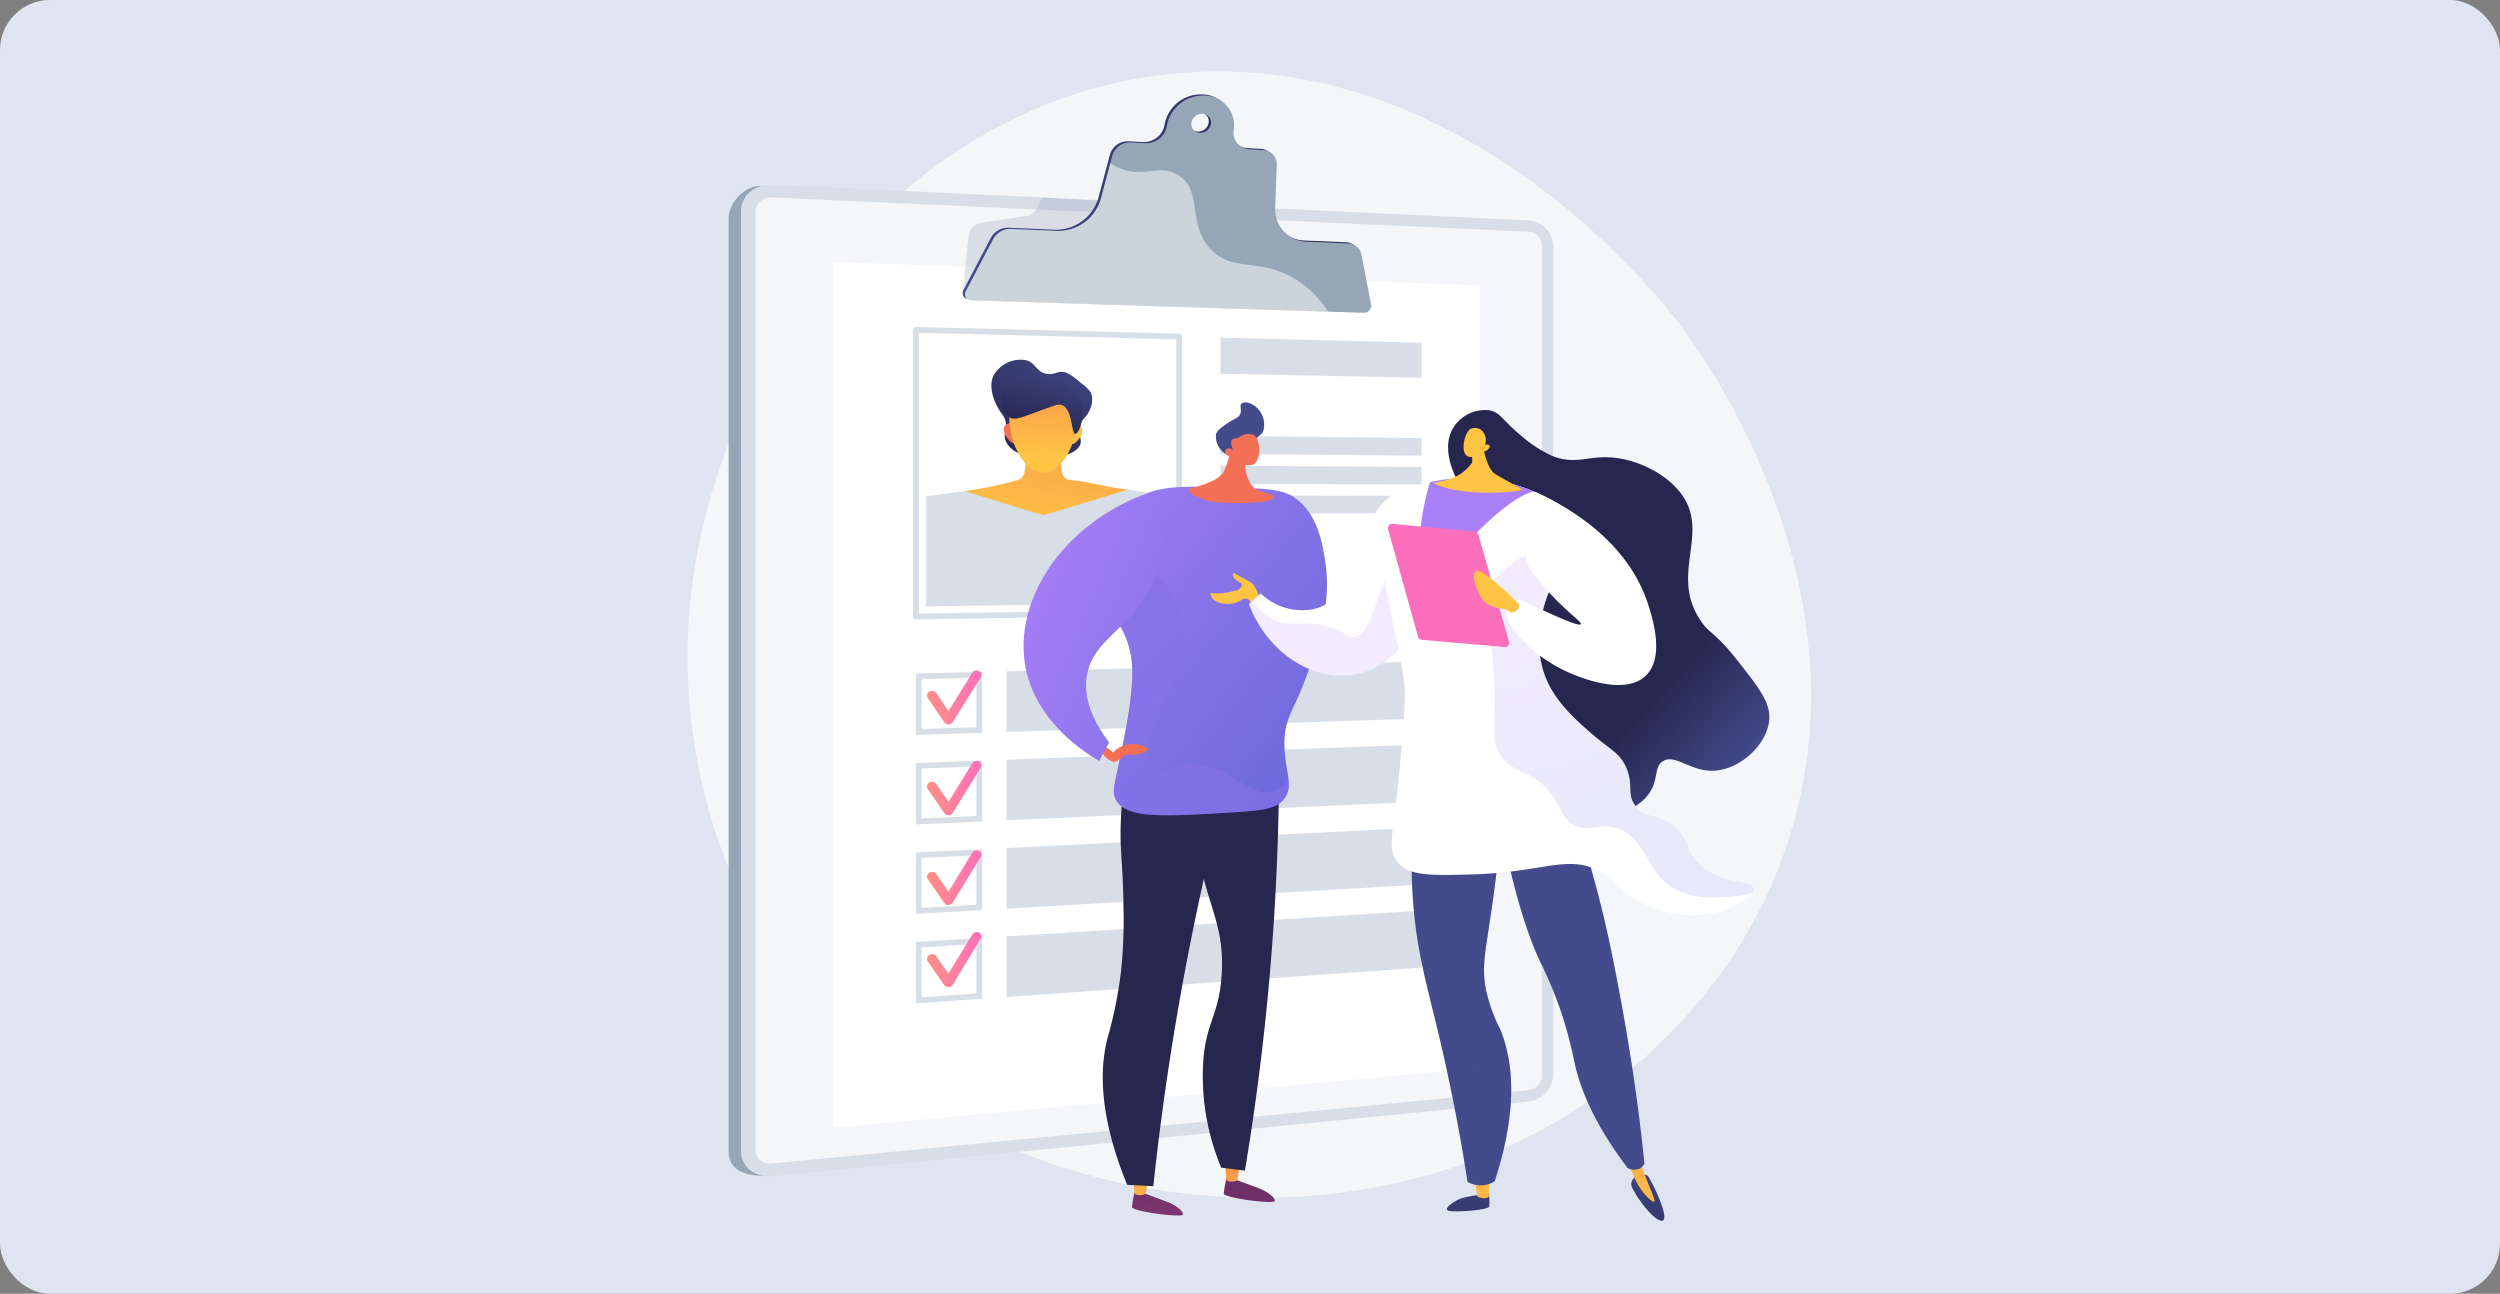 <svg xmlns="http://www.w3.org/2000/svg" xmlns:xlink="http://www.w3.org/1999/xlink" width="400" height="207" viewBox="0 0 400 207">
  <rect x="0" y="0" width="400" height="207" fill="#808080" stroke="none"/>
  <defs>
    <linearGradient id="linear-gradient" y1="0.5" x2="1" y2="0.5" gradientUnits="objectBoundingBox">
      <stop offset="0" stop-color="#444b8c"/>
      <stop offset="0.996" stop-color="#26264f"/>
    </linearGradient>
    <linearGradient id="linear-gradient-2" x1="0.839" y1="-0.188" x2="0.22" y2="0.933" xlink:href="#linear-gradient"/>
    <linearGradient id="linear-gradient-3" x1="0.34" y1="1.198" x2="1.228" y2="-1.374" gradientUnits="objectBoundingBox">
      <stop offset="0" stop-color="#ffc444"/>
      <stop offset="0.996" stop-color="#f36f56"/>
    </linearGradient>
    <linearGradient id="linear-gradient-4" x1="46.116" y1="-9.142" x2="46.378" y2="-16.092" xlink:href="#linear-gradient-3"/>
    <linearGradient id="linear-gradient-5" x1="-57.969" y1="6.206" x2="-57.708" y2="-0.75" xlink:href="#linear-gradient-3"/>
    <linearGradient id="linear-gradient-6" x1="0.487" y1="0.806" x2="0.536" y2="-0.735" xlink:href="#linear-gradient-3"/>
    <linearGradient id="linear-gradient-7" x1="0.827" y1="-0.202" x2="0.365" y2="0.931" xlink:href="#linear-gradient"/>
    <linearGradient id="linear-gradient-8" y1="0.5" x2="1.001" y2="0.5" gradientUnits="objectBoundingBox">
      <stop offset="0" stop-color="#ff9085"/>
      <stop offset="1" stop-color="#fb6fbb"/>
    </linearGradient>
    <linearGradient id="linear-gradient-9" x1="0" y1="0.5" x2="1.001" y2="0.5" xlink:href="#linear-gradient-8"/>
    <linearGradient id="linear-gradient-10" x1="0" y1="0.499" x2="1.001" y2="0.499" xlink:href="#linear-gradient-8"/>
    <linearGradient id="linear-gradient-11" x1="0" y1="0.5" x2="1.001" y2="0.5" xlink:href="#linear-gradient-8"/>
    <linearGradient id="linear-gradient-12" x1="-5.996" y1="-5.19" x2="-4.716" y2="3.965" gradientUnits="objectBoundingBox">
      <stop offset="0" stop-color="#311944"/>
      <stop offset="1" stop-color="#893976"/>
    </linearGradient>
    <linearGradient id="linear-gradient-13" x1="-16.404" y1="2.445" x2="-16.342" y2="-1.729" xlink:href="#linear-gradient-3"/>
    <linearGradient id="linear-gradient-14" x1="-2.596" y1="-6.595" x2="-1.316" y2="2.56" xlink:href="#linear-gradient-12"/>
    <linearGradient id="linear-gradient-15" x1="-4.313" y1="1.793" x2="-4.251" y2="-2.381" xlink:href="#linear-gradient-3"/>
    <linearGradient id="linear-gradient-16" x1="-3.123" y1="0.5" x2="-2.123" y2="0.5" xlink:href="#linear-gradient"/>
    <linearGradient id="linear-gradient-17" x1="-4.522" y1="0.5" x2="-3.074" y2="0.5" xlink:href="#linear-gradient"/>
    <linearGradient id="linear-gradient-18" x1="-0.973" y1="0.5" x2="0.028" y2="0.5" xlink:href="#linear-gradient"/>
    <linearGradient id="linear-gradient-19" x1="0.616" y1="1.504" x2="-0.593" y2="0.252" gradientUnits="objectBoundingBox">
      <stop offset="0.004" stop-color="#6165d7"/>
      <stop offset="1" stop-color="#aa80f9"/>
    </linearGradient>
    <linearGradient id="linear-gradient-20" x1="0.734" y1="1.578" x2="-0.707" y2="0.143" gradientUnits="objectBoundingBox">
      <stop offset="0" stop-color="#aa80f9"/>
      <stop offset="0.996" stop-color="#6165d7"/>
    </linearGradient>
    <linearGradient id="linear-gradient-21" x1="-0.866" y1="0.499" x2="0.135" y2="0.499" xlink:href="#linear-gradient-3"/>
    <linearGradient id="linear-gradient-22" x1="2.097" y1="1.604" x2="0.044" y2="0.089" xlink:href="#linear-gradient-19"/>
    <linearGradient id="linear-gradient-23" x1="-13.633" y1="6.498" x2="-13.633" y2="5.099" xlink:href="#linear-gradient-3"/>
    <linearGradient id="linear-gradient-24" x1="-4.532" y1="1.739" x2="-5.234" y2="0.126" gradientUnits="objectBoundingBox">
      <stop offset="0" stop-color="#444b8c"/>
      <stop offset="0.996" stop-color="#3e4177"/>
    </linearGradient>
    <linearGradient id="linear-gradient-25" x1="-36.808" y1="11.732" x2="-35.684" y2="9.354" xlink:href="#linear-gradient-3"/>
    <linearGradient id="linear-gradient-26" x1="4.35" y1="-3.52" x2="4.583" y2="6.379" xlink:href="#linear-gradient"/>
    <linearGradient id="linear-gradient-27" x1="11.896" y1="1.882" x2="11.541" y2="-8.952" xlink:href="#linear-gradient-3"/>
    <linearGradient id="linear-gradient-28" x1="5.454" y1="-1.189" x2="5.753" y2="2.683" xlink:href="#linear-gradient"/>
    <linearGradient id="linear-gradient-29" x1="6.237" y1="1.268" x2="6.059" y2="-3.813" xlink:href="#linear-gradient-3"/>
    <linearGradient id="linear-gradient-30" x1="1.637" y1="0.668" x2="2.642" y2="0.31" xlink:href="#linear-gradient"/>
    <linearGradient id="linear-gradient-31" x1="0.096" y1="1.998" x2="0.829" y2="8.142" xlink:href="#linear-gradient-3"/>
    <linearGradient id="linear-gradient-32" x1="1.031" y1="0.737" x2="2.648" y2="0.111" xlink:href="#linear-gradient"/>
    <linearGradient id="linear-gradient-33" x1="1.135" y1="0.683" x2="0.919" y2="0.44" xlink:href="#linear-gradient"/>
    <linearGradient id="linear-gradient-34" x1="2.069" y1="0.693" x2="3.474" y2="0.332" xlink:href="#linear-gradient"/>
    <linearGradient id="linear-gradient-35" x1="0.896" y1="0.5" x2="1.896" y2="0.5" xlink:href="#linear-gradient-20"/>
    <linearGradient id="linear-gradient-36" x1="0.942" y1="-0.146" x2="1.154" y2="0.812" xlink:href="#linear-gradient-20"/>
    <linearGradient id="linear-gradient-37" x1="1.943" y1="0.256" x2="2.781" y2="5.391" xlink:href="#linear-gradient-20"/>
    <linearGradient id="linear-gradient-38" x1="2.367" y1="0.968" x2="3.059" y2="-0.8" xlink:href="#linear-gradient-3"/>
    <linearGradient id="linear-gradient-39" x1="6.625" y1="0.616" x2="10.321" y2="-1.366" xlink:href="#linear-gradient-3"/>
    <linearGradient id="linear-gradient-40" x1="1.68" y1="2.309" x2="1.777" y2="1.469" xlink:href="#linear-gradient-8"/>
    <linearGradient id="linear-gradient-41" x1="4.194" y1="0.266" x2="5.118" y2="6.347" xlink:href="#linear-gradient-3"/>
    <linearGradient id="linear-gradient-42" x1="2.388" y1="2.359" x2="2.543" y2="1.493" xlink:href="#linear-gradient-8"/>
  </defs>
  <g id="Grupo_1080128" data-name="Grupo 1080128" transform="translate(-915 -3365)">
    <rect id="Rectángulo_377525" data-name="Rectángulo 377525" width="400" height="207" rx="8" transform="translate(915 3365)" fill="#dee4f0"/>
    <g id="Illustration" transform="translate(1025 3376.432)">
      <g id="Grupo_1079350" data-name="Grupo 1079350" transform="translate(0 0)">
        <path id="Trazado_609519" data-name="Trazado 609519" d="M661.461,581.391c-9.09,24.182-27.938,36.877-35.149,41.159-37.166,22.067-92.963,15.322-121.479-20.083-18.264-22.671-18.5-48.62-18.317-56.008,1.011-40.121,30.565-84.327,74.147-90.665,48.245-7.014,81.372,35.432,84.59,39.7C649.134,500.65,677.282,539.287,661.461,581.391Z" transform="translate(-486.488 -455.013)" fill="#f4f7fa"/>
        <g id="Grupo_1079343" data-name="Grupo 1079343" transform="translate(6.575 3.665)">
          <path id="Trazado_609520" data-name="Trazado 609520" d="M712.6,740.544,591.88,733.839c-2.778-.131-5.28,2.785-5.28,5.228v149.28c0,3.4,3.612,4.079,6.39,3.8L712.6,880.42a4.424,4.424,0,0,0,3.947-4.289v-131.5A4.157,4.157,0,0,0,712.6,740.544Z" transform="translate(-586.6 -719.188)" fill="#97a6b7"/>
          <path id="Trazado_609521" data-name="Trazado 609521" d="M742.8,736.522l-120.954-5.714c-2.778-.131-5.044,1.76-5.044,4.223V885.48c0,2.463,2.266,4.243,5.044,3.967L742.8,877.494a4.446,4.446,0,0,0,3.947-4.322V740.64A4.172,4.172,0,0,0,742.8,736.522Z" transform="translate(-614.817 -716.355)" fill="#d8dee8"/>
          <path id="Trazado_609522" data-name="Trazado 609522" d="M654.826,916.517a2.31,2.31,0,0,1-2.726-2.148V764.243a2.451,2.451,0,0,1,2.726-2.285l120.954,5.484a2.256,2.256,0,0,1,2.141,2.227V902.443a2.4,2.4,0,0,1-2.141,2.338Z" transform="translate(-647.798 -745.461)" fill="#fff" opacity="0.74"/>
          <path id="Trazado_609523" data-name="Trazado 609523" d="M944.852,1048.333,841.4,1057.9V919.4l103.452,3.737Z" transform="translate(-824.666 -892.566)" fill="#fff"/>
          <path id="Trazado_609524" data-name="Trazado 609524" d="M1198.349,776.757l-41.349.5.926-8.952a2.47,2.47,0,0,1,2.1-2.292l7-1.031a2.489,2.489,0,0,0,1.891-1.4l.762-1.583L1188,763.084Z" transform="translate(-1119.539 -745.504)" fill="#97a6b7" opacity="0.3"/>
          <path id="Trazado_609525" data-name="Trazado 609525" d="M1220.335,536.263a2.193,2.193,0,0,0-2.108-1.773l-6.607-.282a5.183,5.183,0,0,1-5.09-5.431l.256-6.87a2.272,2.272,0,0,0-2.193-2.364l-2.174-.125a2.661,2.661,0,0,1-2.522-3.12,4.756,4.756,0,0,0-4.545-5.464,5.9,5.9,0,0,0-6.147,4.84,3.112,3.112,0,0,1-.46,1.222,3.444,3.444,0,0,1-3.047,1.563l-2.239-.131a2.948,2.948,0,0,0-2.988,2.121l-1.859,6.968a7.084,7.084,0,0,1-7.067,5.057l-7.251-.315a3.155,3.155,0,0,0-2.9,1.655l-4.368,8.321a.967.967,0,0,0,.86,1.445l62.851,2a1.133,1.133,0,0,0,1.143-1.294Zm-25.863-19.479a1.4,1.4,0,0,1-1.34-1.616,1.728,1.728,0,0,1,1.793-1.425,1.392,1.392,0,0,1,1.333,1.616A1.721,1.721,0,0,1,1194.472,516.784Z" transform="translate(-1119.451 -510.822)" fill="url(#linear-gradient)"/>
          <path id="Trazado_609526" data-name="Trazado 609526" d="M1226.035,539.063a2.194,2.194,0,0,0-2.108-1.773l-6.607-.282a5.183,5.183,0,0,1-5.09-5.431l.256-6.87a2.272,2.272,0,0,0-2.194-2.364l-2.174-.125a2.661,2.661,0,0,1-2.522-3.12,4.756,4.756,0,0,0-4.545-5.464,5.9,5.9,0,0,0-6.147,4.84,3.113,3.113,0,0,1-.46,1.222,3.445,3.445,0,0,1-3.047,1.563l-2.24-.131a2.948,2.948,0,0,0-2.988,2.121l-1.858,6.968a7.084,7.084,0,0,1-7.067,5.057l-7.251-.309a3.155,3.155,0,0,0-2.9,1.655l-4.367,8.321a.966.966,0,0,0,.86,1.445l62.851,2a1.133,1.133,0,0,0,1.143-1.294Zm-25.87-19.479a1.4,1.4,0,0,1-1.34-1.616,1.728,1.728,0,0,1,1.793-1.425,1.392,1.392,0,0,1,1.333,1.616A1.712,1.712,0,0,1,1200.165,519.584Z" transform="translate(-1124.776 -513.438)" fill="#97a6b7"/>
          <g id="Grupo_1079335" data-name="Grupo 1079335" transform="translate(37.829 10.986)">
            <path id="Trazado_609527" data-name="Trazado 609527" d="M1215.277,696.568c-5.609-3.323-9.91-.965-13.4-4.715-3.744-4.013-1.215-9.293-5.09-11.789-2.476-1.6-4.689-.19-7.573-.617a8.058,8.058,0,0,1-3.349-1.346l-1.55,5.812a7.084,7.084,0,0,1-7.067,5.057l-7.251-.309a3.155,3.155,0,0,0-2.9,1.655l-4.368,8.321a.966.966,0,0,0,.86,1.445l57.118,1.819A16.518,16.518,0,0,0,1215.277,696.568Z" transform="translate(-1162.606 -678.1)" fill="#fff" opacity="0.5"/>
          </g>
          <g id="Grupo_1079342" data-name="Grupo 1079342" transform="translate(29.508 37.21)">
            <g id="Grupo_1079336" data-name="Grupo 1079336" transform="translate(0.46 53.538)">
              <path id="Trazado_609528" data-name="Trazado 609528" d="M1052.574,1918.832v7.914l-8.761.282v-7.993l8.761-.2Zm.919-.932-10.593.25v9.832l10.593-.342v-9.74Z" transform="translate(-1042.9 -1916.238)" fill="#d8dee8"/>
              <path id="Trazado_609529" data-name="Trazado 609529" d="M1330.011,1901.716l-66.411,2.154v-9.7l66.411-1.569Z" transform="translate(-1249.105 -1892.6)" fill="#d8dee8"/>
            </g>
            <g id="Grupo_1079337" data-name="Grupo 1079337" transform="translate(0.46 66.818)">
              <path id="Trazado_609530" data-name="Trazado 609530" d="M1052.574,2134.845v7.914l-8.761.394v-7.993l8.761-.315Zm.919-.946-10.593.388v9.831l10.593-.479v-9.74Z" transform="translate(-1042.9 -2131.332)" fill="#d8dee8"/>
              <path id="Trazado_609531" data-name="Trazado 609531" d="M1330.011,2103.922l-66.411,3v-9.7l66.411-2.423Z" transform="translate(-1249.105 -2094.8)" fill="#d8dee8"/>
            </g>
            <g id="Grupo_1079338" data-name="Grupo 1079338" transform="translate(0.46 80.104)">
              <path id="Trazado_609532" data-name="Trazado 609532" d="M1052.574,2350.858v7.914l-8.761.506v-7.993l8.761-.427Zm.919-.959-10.593.519v9.832l10.593-.617V2349.9Z" transform="translate(-1042.9 -2346.432)" fill="#d8dee8"/>
              <path id="Trazado_609533" data-name="Trazado 609533" d="M1330.011,2306.216l-66.411,3.855v-9.7l66.411-3.271Z" transform="translate(-1249.105 -2297.1)" fill="#d8dee8"/>
            </g>
            <g id="Grupo_1079339" data-name="Grupo 1079339" transform="translate(0.46 93.39)">
              <path id="Trazado_609534" data-name="Trazado 609534" d="M1052.574,2566.779v7.914l-8.761.624v-7.986l8.761-.552Zm.919-.979-10.593.656v9.832l10.593-.749v-9.74Z" transform="translate(-1042.9 -2561.439)" fill="#d8dee8"/>
              <path id="Trazado_609535" data-name="Trazado 609535" d="M1330.011,2508.516l-66.411,4.709v-9.7l66.411-4.124Z" transform="translate(-1249.105 -2499.4)" fill="#d8dee8"/>
            </g>
            <path id="Trazado_609536" data-name="Trazado 609536" d="M1036.359,1124.194a.458.458,0,0,1-.322-.131.468.468,0,0,1-.138-.329V1077.86a.468.468,0,0,1,.138-.328.462.462,0,0,1,.328-.131l42.118,1.077a.458.458,0,0,1,.447.46v44.147a.464.464,0,0,1-.453.46l-42.118.65Zm.46-45.861v44.942l41.2-.637V1079.39Zm41.658,44.751Z" transform="translate(-1035.9 -1077.4)" fill="#d8dee8"/>
            <path id="Trazado_609537" data-name="Trazado 609537" d="M1817.074,1109.929l-32.174-.65v-5.78l32.174.821Z" transform="translate(-1735.709 -1101.786)" fill="#d8dee8"/>
            <path id="Trazado_609538" data-name="Trazado 609538" d="M1817.074,1346.152l-32.174-.263V1343l32.174.348Z" transform="translate(-1735.709 -1325.557)" fill="#d8dee8"/>
            <path id="Trazado_609539" data-name="Trazado 609539" d="M1817.074,1418.508l-32.174-.118v-2.89l32.174.2Z" transform="translate(-1735.709 -1393.295)" fill="#d8dee8"/>
            <path id="Trazado_609540" data-name="Trazado 609540" d="M1817.074,1490.863l-32.174.026V1488l32.174.059Z" transform="translate(-1735.709 -1461.034)" fill="#d8dee8"/>
            <g id="Grupo_1079341" data-name="Grupo 1079341" transform="translate(2.102 5.212)">
              <path id="Trazado_609541" data-name="Trazado 609541" d="M1230.136,1171.132a3.313,3.313,0,0,1-1.084-1.425c-.355-1.018.164-1.6.072-2.693s-.676-1.392-1.307-2.581c-.361-.683-1.655-3.133-.65-5.142a4.926,4.926,0,0,1,5.274-2.384c1.491.46,1.517,1.839,3.159,2.147,1.346.256,1.793-.591,3.139-.2a9.543,9.543,0,0,1,2.345,1.649,6.059,6.059,0,0,1,1.629,1.563,3.394,3.394,0,0,1-.144,2.66c-.506,1.333-1.143,1.346-1.557,2.443-.571,1.51.381,2.174,0,3.2C1240.067,1172.873,1232.658,1173.247,1230.136,1171.132Z" transform="translate(-1216.358 -1156.767)" fill="url(#linear-gradient-2)"/>
              <path id="Trazado_609542" data-name="Trazado 609542" d="M1067.9,1492.285V1474.7l6.134-.854,26.191-.243,6.627,1.044v17.1Z" transform="translate(-1067.9 -1452.792)" fill="#d8dee8"/>
              <path id="Trazado_609543" data-name="Trazado 609543" d="M1175.846,1306.5q.453,4.049.906,8.1a1.581,1.581,0,0,0,1.484,1.366c3.067.25,6.121,1.261,9.155,1.51l-13.595,4.131-12.6-3.888a58.877,58.877,0,0,0,8.472-1.747,1.566,1.566,0,0,0,1.149-1.281c.21-1.675.42-3.343.63-5.017Z" transform="translate(-1155.073 -1296.666)" fill="url(#linear-gradient-3)"/>
              <g id="Grupo_1079340" data-name="Grupo 1079340" transform="translate(12.41 3.751)">
                <path id="Trazado_609544" data-name="Trazado 609544" d="M1419.86,1315.327c-.2.874-1.176,1.924-1.556,1.846s-.532-.854-.335-1.727.663-1.517,1.044-1.438A1.05,1.05,0,0,1,1419.86,1315.327Z" transform="translate(-1407.307 -1307.425)" fill="url(#linear-gradient-4)"/>
                <path id="Trazado_609545" data-name="Trazado 609545" d="M1256.9,1313.337c.2.887,1.2,1.97,1.589,1.9s.538-.847.342-1.734-.677-1.55-1.064-1.478A1.037,1.037,0,0,0,1256.9,1313.337Z" transform="translate(-1256.864 -1305.573)" fill="url(#linear-gradient-5)"/>
                <path id="Trazado_609546" data-name="Trazado 609546" d="M1281.2,1219.709c0,3.947-2.4,8.571-5.372,8.551s-5.425-4.7-5.425-8.7,2.437-5.734,5.425-5.681S1281.2,1215.762,1281.2,1219.709Z" transform="translate(-1269.511 -1213.882)" fill="url(#linear-gradient-6)"/>
              </g>
              <path id="Trazado_609547" data-name="Trazado 609547" d="M1250.207,1199.986a2.842,2.842,0,0,0,1.563,2.305c1.011.381,1.97-.25,6.528-1.832.788-.276,1.13-.381,1.543-.263,1.852.545,1.563,4.61,2.226,4.643.526.026,1.694-2.5.847-4.945a6.758,6.758,0,0,0-3.454-3.6c-.23-.111-3.776-1.76-6.745-.052C1252.276,1196.492,1249.945,1197.911,1250.207,1199.986Z" transform="translate(-1238.215 -1192.93)" fill="url(#linear-gradient-7)"/>
            </g>
            <path id="Trazado_609548" data-name="Trazado 609548" d="M1073.373,1922.924a.794.794,0,0,1-.677-.328l-2.666-3.914a.706.706,0,0,1,.263-1.011.822.822,0,0,1,1.09.21l1.97,2.9,3.809-6.121a.822.822,0,0,1,1.07-.283.688.688,0,0,1,.282.985l-4.466,7.185a.836.836,0,0,1-.67.381Z" transform="translate(-1067.679 -1859.317)" fill="url(#linear-gradient-8)"/>
            <path id="Trazado_609549" data-name="Trazado 609549" d="M1073.373,2361.237a.763.763,0,0,1-.677-.309l-2.666-3.849a.717.717,0,0,1,.263-1.018.809.809,0,0,1,1.09.184l1.97,2.85,3.809-6.219a.847.847,0,0,1,1.07-.315.678.678,0,0,1,.282.979l-4.466,7.3a.856.856,0,0,1-.67.4Z" transform="translate(-1067.679 -2268.74)" fill="url(#linear-gradient-9)"/>
            <path id="Trazado_609550" data-name="Trazado 609550" d="M1073.373,2143.23a.768.768,0,0,1-.677-.315l-2.666-3.881a.717.717,0,0,1,.263-1.018.819.819,0,0,1,1.09.2l1.97,2.877,3.809-6.167a.842.842,0,0,1,1.07-.3.686.686,0,0,1,.282.985l-4.466,7.244a.826.826,0,0,1-.67.388C1073.379,2143.23,1073.379,2143.23,1073.373,2143.23Z" transform="translate(-1067.679 -2065.11)" fill="url(#linear-gradient-10)"/>
            <path id="Trazado_609551" data-name="Trazado 609551" d="M1073.373,2560.365a.745.745,0,0,1-.677-.3l-2.666-3.816a.726.726,0,0,1,.263-1.024.807.807,0,0,1,1.09.171l1.97,2.824,3.809-6.265a.851.851,0,0,1,1.07-.328.674.674,0,0,1,.282.978l-4.466,7.349a.862.862,0,0,1-.67.407C1073.379,2560.365,1073.379,2560.365,1073.373,2560.365Z" transform="translate(-1067.679 -2454.733)" fill="url(#linear-gradient-11)"/>
          </g>
        </g>
        <g id="Grupo_1079349" data-name="Grupo 1079349" transform="translate(53.768 52.958)">
          <g id="Grupo_1079345" data-name="Grupo 1079345">
            <path id="Trazado_609552" data-name="Trazado 609552" d="M1793.412,3146.6a20.667,20.667,0,0,0-.512,2.751c-.013.729,8.032,1.754,8.157,1.215s-1.222-1.517-2.194-1.9-3.829-1.438-3.829-1.438Z" transform="translate(-1760.869 -3022.787)" fill="url(#linear-gradient-12)"/>
            <path id="Trazado_609553" data-name="Trazado 609553" d="M1798.43,3113.883l-.46,2.522a1.846,1.846,0,0,1-1.78,0l-.19-2.8Z" transform="translate(-1763.765 -2991.955)" fill="url(#linear-gradient-13)"/>
            <path id="Trazado_609554" data-name="Trazado 609554" d="M1569.812,3179.5a20.666,20.666,0,0,0-.512,2.752c-.013.729,8.032,1.753,8.157,1.215s-1.222-1.517-2.193-1.9-3.829-1.438-3.829-1.438Z" transform="translate(-1551.954 -3053.526)" fill="url(#linear-gradient-14)"/>
            <path id="Trazado_609555" data-name="Trazado 609555" d="M1574.93,3146.782l-.46,2.522a1.847,1.847,0,0,1-1.78,0l-.19-2.8Z" transform="translate(-1554.944 -3022.694)" fill="url(#linear-gradient-15)"/>
            <path id="Trazado_609556" data-name="Trazado 609556" d="M1732.426,2077.912q1.172,2.955,2.345,5.9c-.112,10.863-.683,22.645-1.931,35.189-.926,9.332-2.135,18.146-3.52,26.4-1.261-.157-2.522-.322-3.783-.479a38.117,38.117,0,0,1-2.916-16.268c.361-7.106,2.588-7.875,2.995-14.672.526-8.813-2.975-11.454-4.091-22.192a56.8,56.8,0,0,1,.6-15.795Q1727.28,2076.946,1732.426,2077.912Z" transform="translate(-1693.906 -2022.5)" fill="url(#linear-gradient-16)"/>
            <path id="Trazado_609557" data-name="Trazado 609557" d="M1722.188,2075.9c1.852.342,3.7.689,5.556,1.031,2.9,6.121,3.343,12.288,2.542,14.941-1.143,3.744-3.448,4.788-3.632,8.63-.184,3.8,1.97,4.959,3.028,9.536.729,3.172.243,5.99-.755,11.506-2.023,11.106-5,14.311-3.028,18.166a8.279,8.279,0,0,0,3.816,3.56c-.112.683-.223,1.366-.335,2.042-1.261-.157-2.522-.322-3.783-.479a38.116,38.116,0,0,1-2.916-16.268c.361-7.106,2.588-7.874,2.995-14.672.525-8.814-2.975-11.454-4.092-22.191A56.58,56.58,0,0,1,1722.188,2075.9Z" transform="translate(-1693.96 -2022.406)" opacity="0.3" fill="url(#linear-gradient-17)"/>
            <path id="Trazado_609558" data-name="Trazado 609558" d="M1518.664,2100.265c-2.522,9.418-4.886,19.525-6.961,30.276-2.509,12.984-4.275,25.272-5.5,36.712l-4.177-.216c-4.611-11.27-4.354-18.646-3.179-23.361a68.846,68.846,0,0,0,2.187-10.751,77.334,77.334,0,0,0,.4-10.108c-.052-7.6-.716-9.312-.368-15.1.328-5.431.525-8.17,2.2-9.648C1507.67,2094.183,1517.889,2099.831,1518.664,2100.265Z" transform="translate(-1485.444 -2041.851)" fill="url(#linear-gradient-18)"/>
            <path id="Trazado_609559" data-name="Trazado 609559" d="M1498.18,1516.585c1.51-2.1.006-4.368-.04-8.584-.053-4.781,1.839-5.425,4.275-13.142,1.622-5.129,3.179-10.061,2.272-16.044-.434-2.87-1.169-7.737-4.939-10.357-1.944-1.353-4.742-1.458-10.252-1.609-6.811-.19-10.219-.282-12.859.847-.388.164-8.42,3.737-9.5,10.515-1.1,6.9,6.4,8.439,6.659,17.785.118,4.2-1.2,10.528-2.056,14.632-.821,3.941-1.248,4.932-.558,6.206,1.662,3.06,7.527,2.693,19.263,1.97C1495.053,1518.516,1497.05,1518.155,1498.18,1516.585Z" transform="translate(-1456.402 -1453.246)" fill="url(#linear-gradient-19)"/>
            <path id="Trazado_609560" data-name="Trazado 609560" d="M1482.128,1589.871c-.637,1.767-2.509,2.975-4.085,7.264-.342.926-2.771,7.526-.453,9.385,1.34,1.071,2.752-.644,6.206-.6,5.983.066,8.42,5.293,12.413,4.236a5.346,5.346,0,0,0,2.607-1.707,3.978,3.978,0,0,1-.637,2.844c-1.123,1.57-3.126,1.931-7.73,2.213-11.73.729-17.6,1.09-19.262-1.97-.69-1.268-.263-2.259.558-6.207.854-4.1,2.174-10.436,2.056-14.632-.269-9.346-7.756-10.883-6.659-17.785a10.866,10.866,0,0,1,2.134-4.807C1478.568,1572.763,1484.124,1584.322,1482.128,1589.871Z" transform="translate(-1456.402 -1547.955)" opacity="0.3" fill="url(#linear-gradient-20)"/>
            <path id="Trazado_609561" data-name="Trazado 609561" d="M1494.952,2092.9l1.819,1.379a4.545,4.545,0,0,1,2.509-1.287c1.432-.2,3.008.374,3.008.828,0,.361-1.011.643-1.162.689-1.261.354-2.141-.092-2.673.361a3.913,3.913,0,0,1-.959.729c-.138.066-.282.125-.355.151-.841.25-2.134-1.28-2.24-1.418Z" transform="translate(-1482.44 -2038.289)" fill="url(#linear-gradient-21)"/>
            <path id="Trazado_609562" data-name="Trazado 609562" d="M1325.388,1489.172c1.655-3.218,3.028-8.229,1.438-15.972-14.908,4.538-23.367,17.45-21.344,28.385,1.668,9.011,9.956,14,11.808,15.059.532-.985,1.057-1.97,1.589-2.949-2.029-2.667-4.256-6.541-3.559-10.705C1316.279,1497.217,1322.039,1495.681,1325.388,1489.172Z" transform="translate(-1305.185 -1459.288)" fill="url(#linear-gradient-22)"/>
            <path id="Trazado_609563" data-name="Trazado 609563" d="M1714.182,1363.8a15.4,15.4,0,0,1-1.254,4.348c-.847,1.655-4.663,2.43-5.451,2.752s1.294,1.609,3.461,2.01,8.439.4,9.628-.341-.841-.834-2.351-1.537-2.167-3.816-1.78-5.175S1714.182,1363.8,1714.182,1363.8Z" transform="translate(-1680.897 -1357.073)" fill="url(#linear-gradient-23)"/>
            <path id="Trazado_609564" data-name="Trazado 609564" d="M1779.164,1267.463c1.222-1.025,1.392-1.136,1.543-1.511a3.719,3.719,0,0,0-1.937-4.361c-.079-.033-1.1-.453-1.543-.033-.375.361.085.939-.21,1.668-.282.683-.893.683-2.088,1.51-.985.683-1.6,1.1-1.786,1.754a3.241,3.241,0,0,0,2.574,3.514C1776.242,1270.031,1776.406,1269.775,1779.164,1267.463Z" transform="translate(-1742.352 -1261.374)" fill="url(#linear-gradient-24)"/>
            <g id="Grupo_1079344" data-name="Grupo 1079344" transform="translate(32.261 5.038)">
              <path id="Trazado_609565" data-name="Trazado 609565" d="M1797.63,1341.9a3.232,3.232,0,0,0,2.962,1.156c1.675-.269,1.556-4.072.4-4.775a2.135,2.135,0,0,0-1.681-.053c-.335.131-.44.282-.991.486-.512.184-.664.144-.808.289-.184.184-.289.6.151,1.681a.928.928,0,0,0-1.011-.23.567.567,0,0,0-.2.243C1796.251,1341.15,1796.7,1341.669,1797.63,1341.9Z" transform="translate(-1796.402 -1338.082)" fill="url(#linear-gradient-25)"/>
            </g>
          </g>
          <g id="Grupo_1079348" data-name="Grupo 1079348" transform="translate(29.917 1.188)">
            <path id="Trazado_609566" data-name="Trazado 609566" d="M2343.1,3188.2a9.709,9.709,0,0,1,.066,2.108c-.131.525-4.722.913-6.279.729s.926-1.773,1.918-2.075S2343.1,3188.2,2343.1,3188.2Z" transform="translate(-2298.575 -3062.843)" fill="url(#linear-gradient-26)"/>
            <path id="Trazado_609567" data-name="Trazado 609567" d="M2403.4,3146.044l.486,3.166s1.235.552,1.826.007l.066-3.317Z" transform="translate(-2361.191 -3023.321)" fill="url(#linear-gradient-27)"/>
            <path id="Trazado_609568" data-name="Trazado 609568" d="M2786.4,3143.01s-.972.722-.716,1.589,2.528,4.334,4.151,5.313,1.11-1.064.637-2.344a24.339,24.339,0,0,0-2.148-4.558C2787.868,3142.537,2786.4,3143.01,2786.4,3143.01Z" transform="translate(-2718.332 -3020.425)" fill="url(#linear-gradient-28)"/>
            <path id="Trazado_609569" data-name="Trazado 609569" d="M2770.5,3093c.473,1.313.926,2.391,1.274,3.185a11.416,11.416,0,0,0,1.694,2.995c.42.5,1.425,1.563,1.695,1.386s-.46-1.471-1.872-5.261c-.2-.552-.854-2.3-.854-2.3H2770.5Z" transform="translate(-2704.181 -2973.895)" fill="url(#linear-gradient-29)"/>
            <path id="Trazado_609570" data-name="Trazado 609570" d="M2251.119,2257.2a82.255,82.255,0,0,0-.177,14.626c.63,8.091,2.246,13.214,4.275,21.837,1.241,5.274,2.909,13.03,4.42,22.737a4.254,4.254,0,0,0,2.712.532,4.187,4.187,0,0,0,1.629-.618c3.967-12.123,2.8-19.636.88-24.313a26.115,26.115,0,0,1-2.332-6.633c-.7-4.059.164-6.325,1.4-15.723.88-6.7.729-7.736.145-8.742C2261.733,2256.881,2254.574,2256.96,2251.119,2257.2Z" transform="translate(-2218.519 -2192.898)" fill="url(#linear-gradient-30)"/>
            <path id="Trazado_609571" data-name="Trazado 609571" d="M1768.642,1681.477s-.558-2.187-1.484-2.758-2.24-1.2-2.535-1.445-.65.506.217,1.083l.867.578a.91.91,0,0,1-.033.374,1.306,1.306,0,0,1-1.182.742,9.4,9.4,0,0,1-3.421.387c-.053-.013-.243-.079-.322.007-.131.138.105.571.2.729.6.919,2.686,1.313,4.243.6.571-.263.788-.545,1.2-.473.663.112,1.064.985,1.307,1.708Z" transform="translate(-1760.709 -1651.099)" fill="url(#linear-gradient-31)"/>
            <path id="Trazado_609572" data-name="Trazado 609572" d="M2465,2279.9c2.43,12.55,4.814,19.144,6.62,22.868a62.728,62.728,0,0,1,3.336,8.137,67.927,67.927,0,0,1,2.03,7.75c.841,3.849,2.909,9.464,8.479,16.833a2.129,2.129,0,0,0,1.931.1,1.889,1.889,0,0,0,.781-.808c-.729-7.047-1.563-12.964-2.292-17.528-.151-.959-.821-5.149-1.872-10.686-.413-2.167-1.018-5.346-1.74-8.6-.9-4.058-2.279-9.588-4.406-16.208Z" transform="translate(-2418.746 -2214.196)" fill="url(#linear-gradient-32)"/>
            <path id="Trazado_609573" data-name="Trazado 609573" d="M1854.2,1490.868c.631-.565,1.261-1.123,1.9-1.688a9.557,9.557,0,0,0,8.321,2.529c3.244-.69,5.116-3.356,6.318-5.057,3.605-5.109,1.445-8.859,5.326-12.334,1.077-.966,3.192-2.135,4.571-1.773,3.291.847,5.188,10.744,2,18.533-.644,1.57-4.183,10.226-12.216,11.165C1863.933,1503,1857.057,1498.428,1854.2,1490.868Z" transform="translate(-1848.06 -1459.802)" fill="#fff"/>
            <path id="Trazado_609574" data-name="Trazado 609574" d="M2345.625,1295.527c-1.379-1.274-4.013-2.745-5.339-6.154-.4-1.025-1.806-4.67.269-7.454a5.935,5.935,0,0,1,5.549-2.377c1.728.341,2,1.543,4.932,3.967a20.659,20.659,0,0,0,5.025,3.3c3.5,1.445,5.608.085,9.122.243,4.321.19,9.339,2.6,11.756,6.108,4.288,6.219-1.925,12.531,2.778,19.821,1.536,2.391,2.3,1.852,5.943,6.475s5.477,6.942,5.155,9.779c-.453,3.934-4.689,7.7-8.682,7.953-3.9.25-6.377-2.818-8.367-1.478-1.412.952-.6,2.811-2.108,5.044-1.937,2.877-5.74,3.455-6.351,3.547-5.7.86-13.385-5.826-16.648-13.746C2342.781,1316.261,2353.118,1302.449,2345.625,1295.527Z" transform="translate(-2301.439 -1279.46)" fill="url(#linear-gradient-33)"/>
            <path id="Trazado_609575" data-name="Trazado 609575" d="M2329.452,2295.444a26.124,26.124,0,0,1-2.331-6.633c-.7-4.058.164-6.324,1.4-15.722.88-6.7.729-7.737.145-8.741-1.274-2.181-3.967-3.153-6.712-3.547.04.138.072.282.1.42,1.445,6.587-4.065,10.606-1.576,17.851,1.221,3.573,3.179,4.387,3.632,8.531.427,3.881-1.123,4.689-.788,8.216.493,5.274,4.237,6.548,5.215,10.58.631,2.621.1,6.456-4.525,12.012.079.479.151.959.229,1.445a4.253,4.253,0,0,0,2.713.532,4.189,4.189,0,0,0,1.629-.617C2332.539,2307.64,2331.364,2300.126,2329.452,2295.444Z" transform="translate(-2283.106 -2196.35)" opacity="0.3" fill="url(#linear-gradient-34)"/>
            <path id="Trazado_609576" data-name="Trazado 609576" d="M1879.8,1587.247c-5.937,4.689-5.274,13.68-8.926,14.133-1.116.138-1.051-.716-3.71-1.576-3.888-1.261-5.714.013-8.452-.946a8.517,8.517,0,0,1-4.059-3.251c-.184.164-.368.328-.552.486,2.857,7.559,9.733,12.13,16.215,11.375,8.032-.939,11.572-9.589,12.216-11.165a23.818,23.818,0,0,0,1.51-11.2A12.449,12.449,0,0,0,1879.8,1587.247Z" transform="translate(-1847.966 -1565.027)" opacity="0.15" fill="url(#linear-gradient-35)"/>
            <path id="Trazado_609577" data-name="Trazado 609577" d="M2169.594,1449.73c.362-.565,1.517-2.128,6.429-3.284a28.236,28.236,0,0,1,12.859-.328,28.742,28.742,0,0,1,14.928,8.551,20.148,20.148,0,0,0-7.907,9.884c-.657,1.806-2.594,7.993.177,13.785,1.6,3.336,4.42,5.845,6.567,7.75,3.218,2.857,4.886,3.3,5.963,5.852,1.176,2.785-.007,4.144,1.452,6.049,1.569,2.049,3.4,1.1,6.062,3.166,2.719,2.121,1.753,3.868,4.229,6.213,3.6,3.409,8.367,2.3,8.59,3.835.19,1.32-3.2,3.106-6.082,3.835-5.7,1.438-10.679-.972-12.157-1.721-4.1-2.056-3.389-3.389-6.508-4.958-5.228-2.627-8.8.3-20.714.6-6.449.164-9.713.2-11.5-1.983-1.629-1.99-.775-4.177.2-13.6.315-3.146.972-9.733.978-13.49,0-2.22-.768-5.845-2.305-13.1-.092-.427-.926-4.348-1.6-9.575C2168.656,1452.5,2168.741,1451.05,2169.594,1449.73Z" transform="translate(-2142.064 -1434.616)" fill="#fff"/>
            <g id="Grupo_1079346" data-name="Grupo 1079346" transform="translate(43.835 19.528)" opacity="0.15">
              <path id="Trazado_609578" data-name="Trazado 609578" d="M2462.605,1630.03c-2.476-2.345-1.511-4.092-4.229-6.213-2.653-2.069-4.493-1.116-6.062-3.165-1.458-1.9-.276-3.264-1.452-6.049-1.077-2.555-2.745-2.995-5.963-5.852-2.147-1.9-4.971-4.407-6.567-7.75-2.771-5.793-.834-11.979-.177-13.785a20.15,20.15,0,0,1,7.907-9.884c-.151-.158-.322-.342-.512-.532-10.166,1.4-16.09,7.27-16.826,9.011-1.695,4.02.985,5.5,1.057,17.089.033,5.543-.565,7.73,1.235,10.042,2.056,2.647,4.427,1.826,7.4,5.287,2.286,2.66,1.918,4.341,4.052,5.464,2.292,1.2,3.757-.2,6.344.355,4.322.919,5.248,5.9,8.1,8.636,2.161,2.062,6.154,3.507,14.035,1.957a1.1,1.1,0,0,0,.236-.768C2470.972,1632.328,2466.2,1633.432,2462.605,1630.03Z" transform="translate(-2428.163 -1576.8)" fill="url(#linear-gradient-36)"/>
            </g>
            <g id="Grupo_1079347" data-name="Grupo 1079347" transform="translate(33.414 10.907)">
              <path id="Trazado_609579" data-name="Trazado 609579" d="M2270.332,1463.8s11.132-14.54,17.463-16.13a27.289,27.289,0,0,0-16.6-1.478C2270.6,1448.11,2268.257,1456.214,2270.332,1463.8Z" transform="translate(-2269.491 -1445.531)" fill="url(#linear-gradient-37)"/>
            </g>
            <path id="Trazado_609580" data-name="Trazado 609580" d="M2481.669,1498.394c-1.083,2.292,3.881,7.638,9.4,10.173,1.123.519,9.2,4.229,12.8.657,2.975-2.949,1.057-9.05.368-11.23-3.362-10.692-13.693-16.136-18.028-18.094-3.231,8.078-1.327,11.684-.578,12.807a43.073,43.073,0,0,0,5.287,5.812c1.629,1.53,2.647,2.272,2.509,2.509-.171.3-2.082-.263-9.51-3.881A2.943,2.943,0,0,0,2481.669,1498.394Z" transform="translate(-2434.18 -1466.736)" fill="#fff"/>
            <path id="Trazado_609581" data-name="Trazado 609581" d="M2310.994,1358.9s.512,4.1,2.023,5.037,3.96,2.167,4.229,2.5-9.372,1.366-14.146-1.044c1.576-.328,2-.447,2-.447a8.894,8.894,0,0,0,2.023-.8,6.882,6.882,0,0,0,2.226-2.056l-.019-2.266Z" transform="translate(-2267.478 -1353.683)" fill="url(#linear-gradient-38)"/>
            <path id="Trazado_609582" data-name="Trazado 609582" d="M2380.381,1327.289a2.269,2.269,0,0,1-2.535.788c-1.386-.506-.559-4.078.538-4.492a1.93,1.93,0,0,1,1.491.2,2.154,2.154,0,0,1,.677,2.423c.348-.1.657-.007.735.164.1.217-.2.519-.263.584A1.135,1.135,0,0,1,2380.381,1327.289Z" transform="translate(-2336.635 -1320.621)" fill="url(#linear-gradient-39)"/>
            <path id="Trazado_609583" data-name="Trazado 609583" d="M2193.659,1557.253l13.148,1.228a.675.675,0,0,1,.584.486l4.906,17.135a.672.672,0,0,1-.7.854l-13.253-1.169a.682.682,0,0,1-.591-.486l-4.8-17.194A.674.674,0,0,1,2193.659,1557.253Z" transform="translate(-2164.54 -1539.006)" fill="url(#linear-gradient-40)"/>
            <path id="Trazado_609584" data-name="Trazado 609584" d="M2409.89,1676.691s-4.525-4.63-6.37-5.32-.21,4.2.866,4.893a5.061,5.061,0,0,0,2.345,1.058l.841.105,1.1.591S2410.1,1677.847,2409.89,1676.691Z" transform="translate(-2360.523 -1645.572)" fill="url(#linear-gradient-41)"/>
            <path id="Trazado_609585" data-name="Trazado 609585" d="M2202.407,1572.069c-.492-2.706,1.031-4.807-.433-7.349-1.5-2.614-4.15-2.174-6.049-4.321a6.213,6.213,0,0,1-1.412-3.067l-.854-.079a.671.671,0,0,0-.709.847l4.8,17.194a.659.659,0,0,0,.591.486l6.732.591A7.61,7.61,0,0,1,2202.407,1572.069Z" transform="translate(-2164.54 -1539.006)" opacity="0.3" fill="url(#linear-gradient-42)"/>
          </g>
        </g>
      </g>
    </g>
  </g>
</svg>
